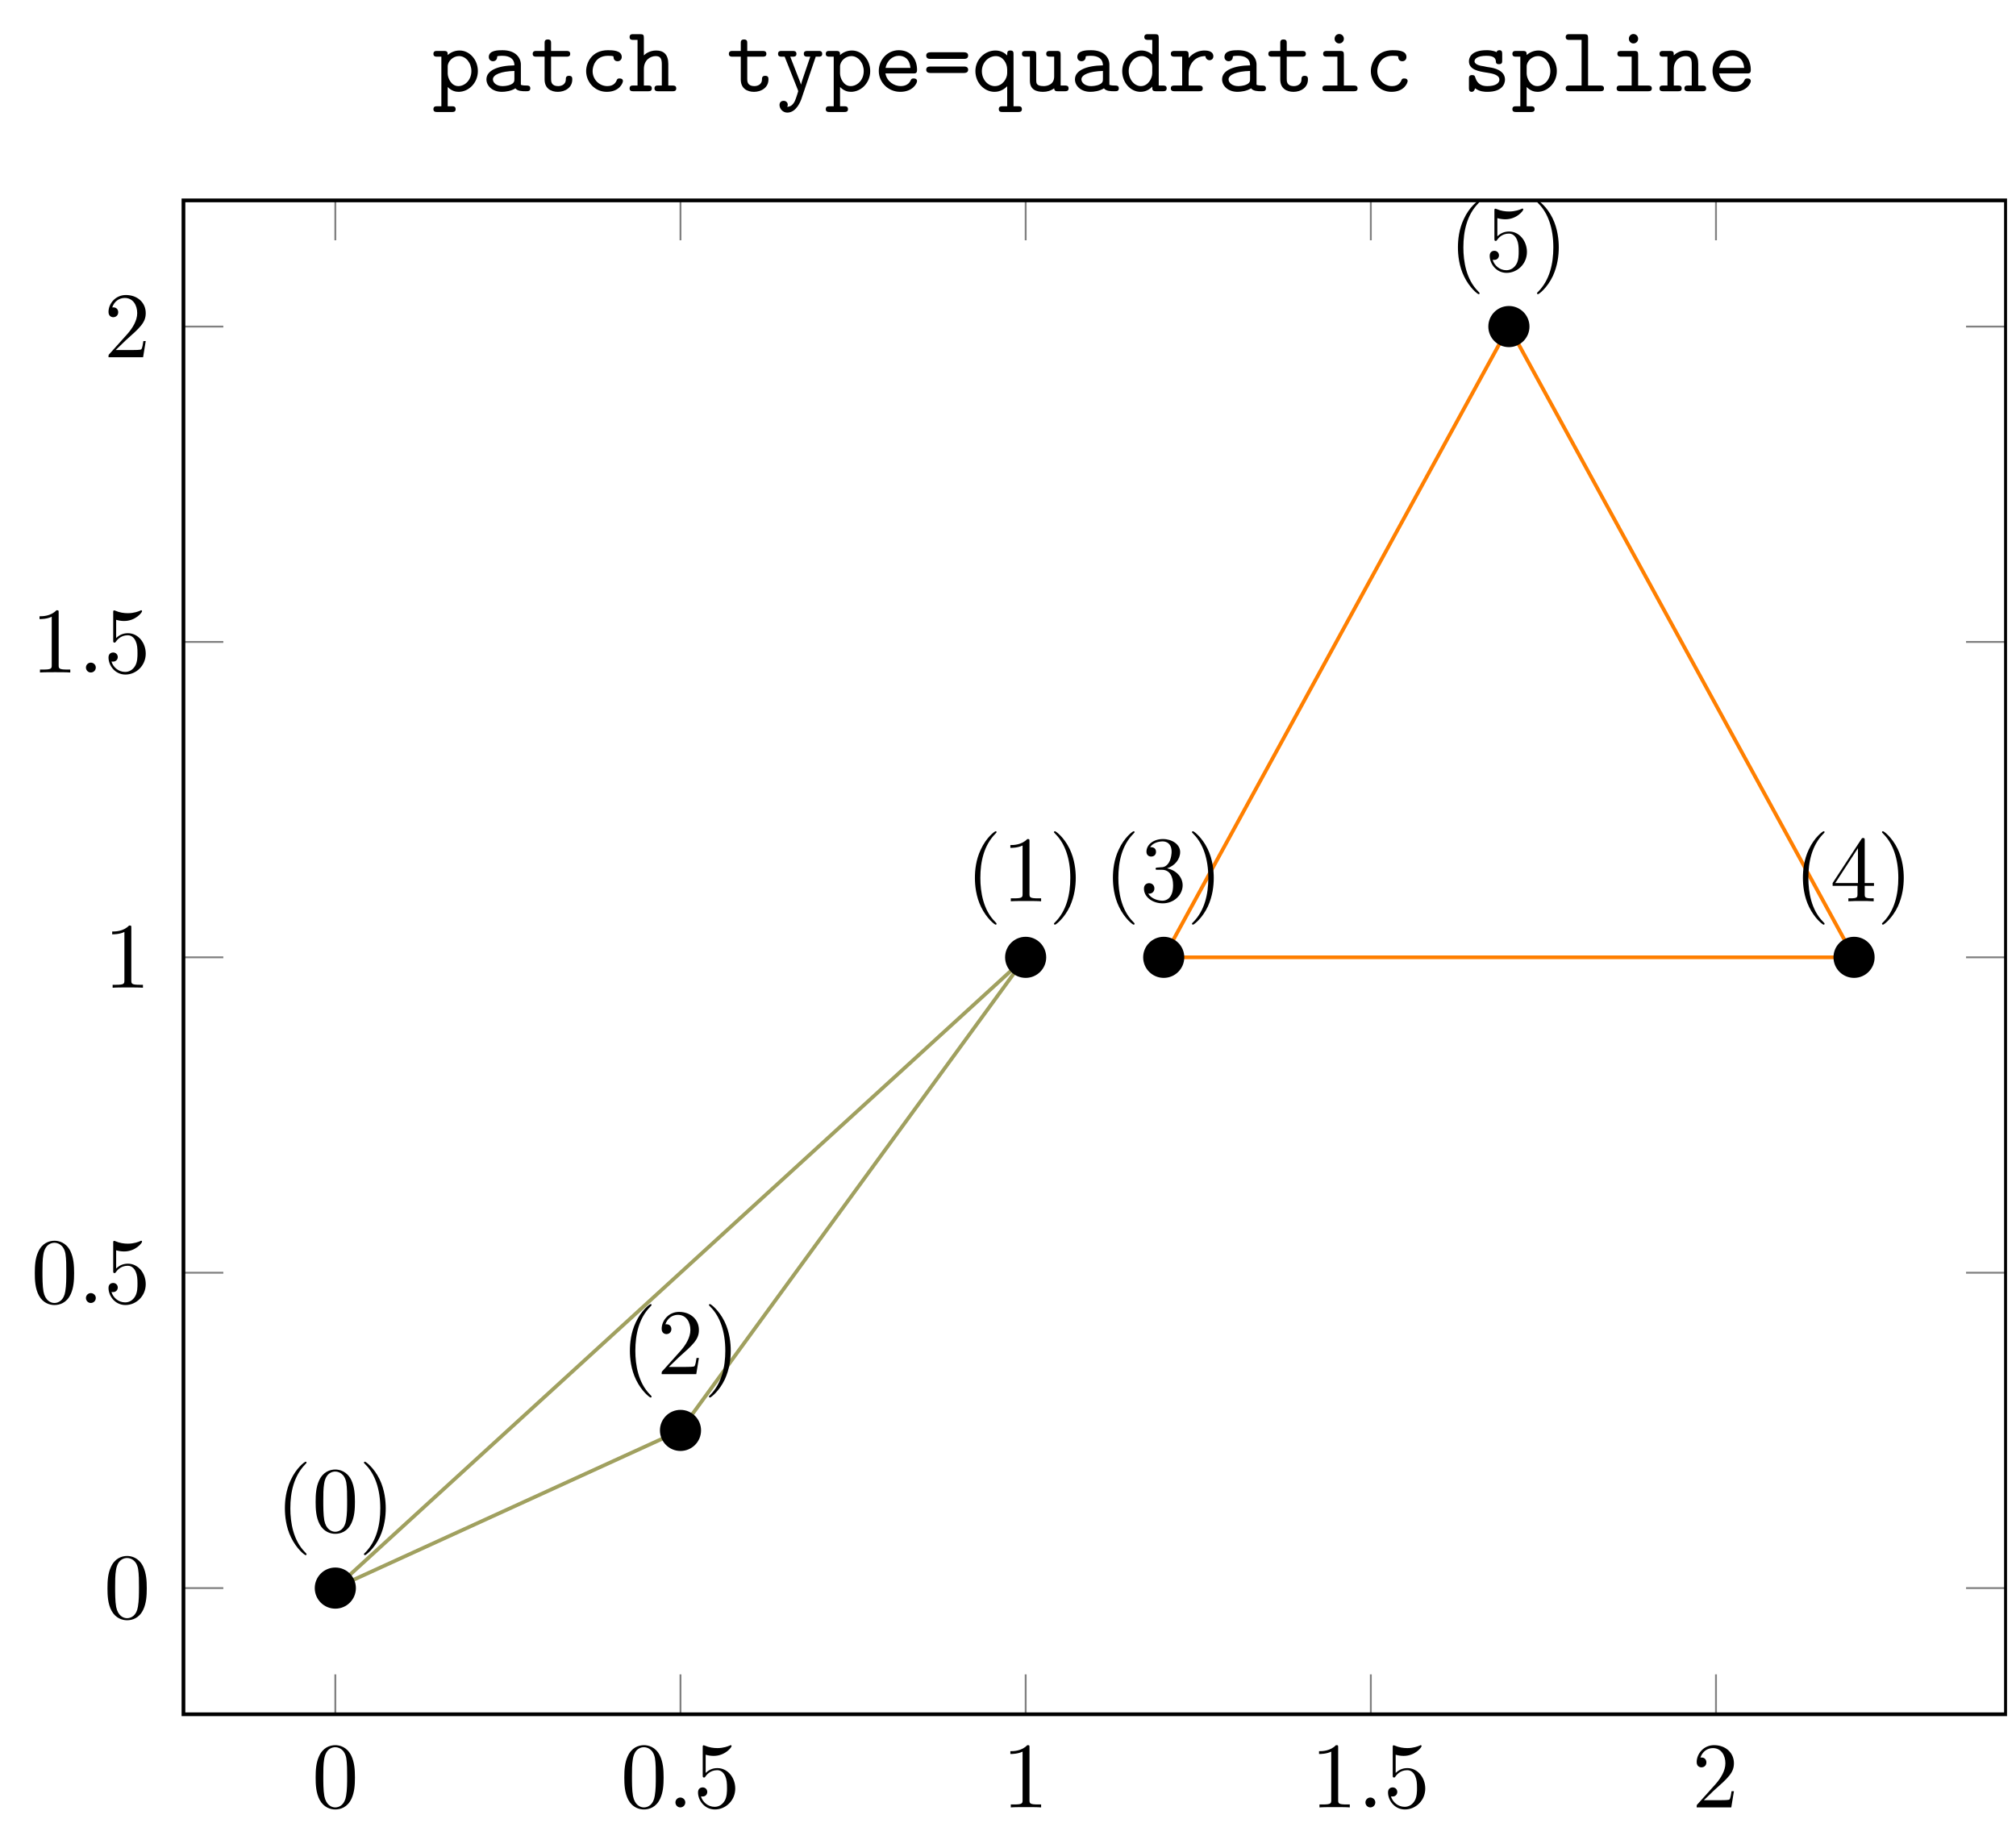 <?xml version="1.0" encoding="UTF-8"?>
<svg xmlns="http://www.w3.org/2000/svg" xmlns:xlink="http://www.w3.org/1999/xlink" width="214.042pt" height="195.774pt" viewBox="0 0 214.042 195.774" version="1.2">
<defs>
<g>
<symbol overflow="visible" id="glyph0-0">
<path style="stroke:none;" d=""/>
</symbol>
<symbol overflow="visible" id="glyph0-1">
<path style="stroke:none;" d="M 4.562 -3.172 C 4.562 -3.969 4.516 -4.766 4.172 -5.5 C 3.703 -6.453 2.891 -6.609 2.484 -6.609 C 1.891 -6.609 1.156 -6.344 0.75 -5.422 C 0.438 -4.75 0.391 -3.969 0.391 -3.172 C 0.391 -2.438 0.422 -1.531 0.828 -0.781 C 1.266 0.016 1.984 0.219 2.469 0.219 C 3 0.219 3.766 0.016 4.203 -0.938 C 4.516 -1.625 4.562 -2.391 4.562 -3.172 Z M 2.469 0 C 2.078 0 1.5 -0.25 1.312 -1.203 C 1.203 -1.797 1.203 -2.703 1.203 -3.297 C 1.203 -3.922 1.203 -4.578 1.297 -5.125 C 1.484 -6.297 2.219 -6.391 2.469 -6.391 C 2.797 -6.391 3.453 -6.219 3.641 -5.234 C 3.734 -4.672 3.734 -3.922 3.734 -3.297 C 3.734 -2.547 3.734 -1.875 3.625 -1.234 C 3.484 -0.297 2.922 0 2.469 0 Z M 2.469 0 "/>
</symbol>
<symbol overflow="visible" id="glyph0-2">
<path style="stroke:none;" d="M 4.453 -2 C 4.453 -3.172 3.641 -4.172 2.562 -4.172 C 2.094 -4.172 1.672 -4.016 1.312 -3.656 L 1.312 -5.594 C 1.516 -5.531 1.828 -5.469 2.156 -5.469 C 3.375 -5.469 4.062 -6.375 4.062 -6.5 C 4.062 -6.562 4.031 -6.609 3.969 -6.609 C 3.953 -6.609 3.938 -6.609 3.891 -6.578 C 3.688 -6.484 3.203 -6.297 2.547 -6.297 C 2.141 -6.297 1.688 -6.359 1.219 -6.562 C 1.141 -6.594 1.125 -6.594 1.094 -6.594 C 1 -6.594 1 -6.516 1 -6.359 L 1 -3.422 C 1 -3.25 1 -3.172 1.141 -3.172 C 1.203 -3.172 1.234 -3.188 1.266 -3.25 C 1.375 -3.406 1.75 -3.953 2.547 -3.953 C 3.062 -3.953 3.312 -3.5 3.391 -3.312 C 3.547 -2.953 3.578 -2.562 3.578 -2.062 C 3.578 -1.719 3.578 -1.125 3.328 -0.703 C 3.094 -0.312 2.734 -0.062 2.266 -0.062 C 1.547 -0.062 0.984 -0.578 0.812 -1.172 C 0.844 -1.156 0.875 -1.156 0.984 -1.156 C 1.312 -1.156 1.484 -1.406 1.484 -1.641 C 1.484 -1.875 1.312 -2.125 0.984 -2.125 C 0.844 -2.125 0.5 -2.047 0.5 -1.594 C 0.5 -0.75 1.188 0.219 2.297 0.219 C 3.438 0.219 4.453 -0.734 4.453 -2 Z M 4.453 -2 "/>
</symbol>
<symbol overflow="visible" id="glyph0-3">
<path style="stroke:none;" d="M 2.922 -6.344 C 2.922 -6.594 2.922 -6.609 2.688 -6.609 C 2.078 -5.969 1.203 -5.969 0.891 -5.969 L 0.891 -5.672 C 1.078 -5.672 1.672 -5.672 2.188 -5.922 L 2.188 -0.781 C 2.188 -0.422 2.156 -0.312 1.266 -0.312 L 0.938 -0.312 L 0.938 0 C 1.297 -0.031 2.156 -0.031 2.547 -0.031 C 2.953 -0.031 3.812 -0.031 4.156 0 L 4.156 -0.312 L 3.844 -0.312 C 2.953 -0.312 2.922 -0.422 2.922 -0.781 Z M 2.922 -6.344 "/>
</symbol>
<symbol overflow="visible" id="glyph0-4">
<path style="stroke:none;" d="M 1.266 -0.766 L 2.312 -1.781 C 3.859 -3.156 4.453 -3.688 4.453 -4.688 C 4.453 -5.812 3.562 -6.609 2.344 -6.609 C 1.234 -6.609 0.5 -5.688 0.5 -4.812 C 0.5 -4.25 0.984 -4.25 1.016 -4.25 C 1.188 -4.25 1.531 -4.375 1.531 -4.781 C 1.531 -5.047 1.359 -5.297 1.016 -5.297 C 0.938 -5.297 0.906 -5.297 0.891 -5.281 C 1.109 -5.938 1.641 -6.297 2.219 -6.297 C 3.125 -6.297 3.547 -5.5 3.547 -4.688 C 3.547 -3.891 3.062 -3.109 2.516 -2.484 L 0.609 -0.359 C 0.5 -0.266 0.5 -0.234 0.5 0 L 4.172 0 L 4.453 -1.719 L 4.203 -1.719 C 4.156 -1.422 4.094 -0.984 3.984 -0.844 C 3.922 -0.766 3.266 -0.766 3.047 -0.766 Z M 1.266 -0.766 "/>
</symbol>
<symbol overflow="visible" id="glyph0-5">
<path style="stroke:none;" d="M 3.281 2.375 C 3.281 2.344 3.281 2.328 3.109 2.156 C 1.875 0.906 1.562 -0.969 1.562 -2.484 C 1.562 -4.203 1.938 -5.938 3.156 -7.172 C 3.281 -7.297 3.281 -7.312 3.281 -7.344 C 3.281 -7.406 3.25 -7.438 3.188 -7.438 C 3.078 -7.438 2.188 -6.766 1.609 -5.5 C 1.094 -4.422 0.984 -3.312 0.984 -2.484 C 0.984 -1.703 1.094 -0.5 1.641 0.609 C 2.234 1.828 3.078 2.484 3.188 2.484 C 3.25 2.484 3.281 2.453 3.281 2.375 Z M 3.281 2.375 "/>
</symbol>
<symbol overflow="visible" id="glyph0-6">
<path style="stroke:none;" d="M 2.875 -2.484 C 2.875 -3.25 2.766 -4.453 2.219 -5.578 C 1.625 -6.797 0.766 -7.438 0.672 -7.438 C 0.609 -7.438 0.562 -7.406 0.562 -7.344 C 0.562 -7.312 0.562 -7.297 0.75 -7.109 C 1.719 -6.125 2.297 -4.547 2.297 -2.484 C 2.297 -0.781 1.922 0.969 0.688 2.219 C 0.562 2.328 0.562 2.344 0.562 2.375 C 0.562 2.438 0.609 2.484 0.672 2.484 C 0.766 2.484 1.656 1.812 2.25 0.547 C 2.75 -0.547 2.875 -1.641 2.875 -2.484 Z M 2.875 -2.484 "/>
</symbol>
<symbol overflow="visible" id="glyph0-7">
<path style="stroke:none;" d="M 2.875 -3.5 C 3.688 -3.766 4.266 -4.453 4.266 -5.234 C 4.266 -6.047 3.391 -6.609 2.438 -6.609 C 1.438 -6.609 0.688 -6.016 0.688 -5.266 C 0.688 -4.938 0.906 -4.75 1.188 -4.75 C 1.5 -4.75 1.703 -4.953 1.703 -5.25 C 1.703 -5.75 1.234 -5.75 1.078 -5.75 C 1.391 -6.234 2.047 -6.359 2.406 -6.359 C 2.812 -6.359 3.359 -6.141 3.359 -5.25 C 3.359 -5.125 3.328 -4.547 3.078 -4.125 C 2.781 -3.641 2.438 -3.609 2.188 -3.609 C 2.109 -3.594 1.875 -3.578 1.812 -3.578 C 1.719 -3.562 1.656 -3.547 1.656 -3.453 C 1.656 -3.344 1.719 -3.344 1.891 -3.344 L 2.328 -3.344 C 3.141 -3.344 3.516 -2.672 3.516 -1.703 C 3.516 -0.344 2.828 -0.062 2.391 -0.062 C 1.969 -0.062 1.219 -0.234 0.875 -0.812 C 1.219 -0.766 1.531 -0.984 1.531 -1.359 C 1.531 -1.719 1.266 -1.922 0.969 -1.922 C 0.734 -1.922 0.422 -1.781 0.422 -1.344 C 0.422 -0.438 1.344 0.219 2.422 0.219 C 3.625 0.219 4.531 -0.688 4.531 -1.703 C 4.531 -2.516 3.906 -3.281 2.875 -3.5 Z M 2.875 -3.5 "/>
</symbol>
<symbol overflow="visible" id="glyph0-8">
<path style="stroke:none;" d="M 2.922 -1.641 L 2.922 -0.781 C 2.922 -0.422 2.891 -0.312 2.156 -0.312 L 1.953 -0.312 L 1.953 0 C 2.359 -0.031 2.875 -0.031 3.297 -0.031 C 3.703 -0.031 4.234 -0.031 4.641 0 L 4.641 -0.312 L 4.438 -0.312 C 3.703 -0.312 3.688 -0.422 3.688 -0.781 L 3.688 -1.641 L 4.672 -1.641 L 4.672 -1.938 L 3.688 -1.938 L 3.688 -6.453 C 3.688 -6.656 3.688 -6.719 3.516 -6.719 C 3.438 -6.719 3.406 -6.719 3.328 -6.594 L 0.281 -1.938 L 0.281 -1.641 Z M 2.969 -1.938 L 0.562 -1.938 L 2.969 -5.641 Z M 2.969 -1.938 "/>
</symbol>
<symbol overflow="visible" id="glyph1-0">
<path style="stroke:none;" d=""/>
</symbol>
<symbol overflow="visible" id="glyph1-1">
<path style="stroke:none;" d="M 1.906 -0.531 C 1.906 -0.812 1.672 -1.047 1.375 -1.047 C 1.094 -1.047 0.859 -0.812 0.859 -0.531 C 0.859 -0.234 1.094 0 1.375 0 C 1.672 0 1.906 -0.234 1.906 -0.531 Z M 1.906 -0.531 "/>
</symbol>
<symbol overflow="visible" id="glyph2-0">
<path style="stroke:none;" d=""/>
</symbol>
<symbol overflow="visible" id="glyph2-1">
<path style="stroke:none;" d="M 1.641 -2.625 C 1.641 -3.203 2.219 -3.734 2.844 -3.734 C 3.578 -3.734 4.156 -3 4.156 -2.141 C 4.156 -1.188 3.469 -0.547 2.766 -0.547 C 2 -0.547 1.641 -1.422 1.641 -1.891 Z M 1.641 -0.453 C 2.047 -0.031 2.484 0.062 2.797 0.062 C 3.875 0.062 4.844 -0.891 4.844 -2.141 C 4.844 -3.359 3.953 -4.328 2.906 -4.328 C 2.438 -4.328 1.984 -4.156 1.641 -3.844 C 1.641 -4.141 1.625 -4.281 1.25 -4.281 L 0.531 -4.281 C 0.359 -4.281 0.125 -4.281 0.125 -3.969 C 0.125 -3.672 0.375 -3.672 0.516 -3.672 L 0.969 -3.672 L 0.969 1.594 L 0.531 1.594 C 0.359 1.594 0.125 1.594 0.125 1.906 C 0.125 2.203 0.375 2.203 0.516 2.203 L 2.094 2.203 C 2.234 2.203 2.484 2.203 2.484 1.906 C 2.484 1.594 2.25 1.594 2.078 1.594 L 1.641 1.594 Z M 1.641 -0.453 "/>
</symbol>
<symbol overflow="visible" id="glyph2-2">
<path style="stroke:none;" d="M 3.625 -0.312 C 3.844 -0.016 4.328 0 4.703 0 C 4.984 0 5.203 0 5.203 -0.312 C 5.203 -0.609 4.953 -0.609 4.797 -0.609 C 4.391 -0.609 4.281 -0.656 4.203 -0.688 L 4.203 -2.828 C 4.203 -3.531 3.672 -4.359 2.25 -4.359 C 1.812 -4.359 0.797 -4.359 0.797 -3.641 C 0.797 -3.344 1.016 -3.188 1.25 -3.188 C 1.406 -3.188 1.672 -3.281 1.688 -3.641 C 1.688 -3.719 1.703 -3.734 1.891 -3.75 C 2.031 -3.766 2.156 -3.766 2.25 -3.766 C 3 -3.766 3.516 -3.453 3.516 -2.75 C 1.766 -2.719 0.547 -2.219 0.547 -1.266 C 0.547 -0.578 1.172 0.062 2.188 0.062 C 2.547 0.062 3.172 -0.016 3.625 -0.312 Z M 3.516 -2.156 L 3.516 -1.328 C 3.516 -1.094 3.516 -0.891 3.141 -0.719 C 2.781 -0.547 2.328 -0.547 2.25 -0.547 C 1.641 -0.547 1.234 -0.891 1.234 -1.266 C 1.234 -1.75 2.078 -2.125 3.516 -2.156 Z M 3.516 -2.156 "/>
</symbol>
<symbol overflow="visible" id="glyph2-3">
<path style="stroke:none;" d="M 2.203 -3.672 L 3.828 -3.672 C 3.984 -3.672 4.234 -3.672 4.234 -3.969 C 4.234 -4.281 3.984 -4.281 3.828 -4.281 L 2.203 -4.281 L 2.203 -5.094 C 2.203 -5.281 2.203 -5.5 1.859 -5.5 C 1.516 -5.5 1.516 -5.281 1.516 -5.094 L 1.516 -4.281 L 0.656 -4.281 C 0.5 -4.281 0.25 -4.281 0.25 -3.969 C 0.25 -3.672 0.5 -3.672 0.641 -3.672 L 1.516 -3.672 L 1.516 -1.25 C 1.516 -0.297 2.188 0.062 2.922 0.062 C 3.656 0.062 4.453 -0.359 4.453 -1.25 C 4.453 -1.422 4.453 -1.641 4.109 -1.641 C 3.781 -1.641 3.766 -1.422 3.766 -1.266 C 3.766 -0.641 3.188 -0.547 2.969 -0.547 C 2.203 -0.547 2.203 -1.062 2.203 -1.312 Z M 2.203 -3.672 "/>
</symbol>
<symbol overflow="visible" id="glyph2-4">
<path style="stroke:none;" d="M 4.625 -1.078 C 4.625 -1.359 4.328 -1.359 4.281 -1.359 C 4.125 -1.359 4.016 -1.344 3.953 -1.141 C 3.891 -1.016 3.703 -0.547 2.969 -0.547 C 2.125 -0.547 1.406 -1.234 1.406 -2.141 C 1.406 -2.625 1.688 -3.766 3.031 -3.766 C 3.234 -3.766 3.625 -3.766 3.625 -3.672 C 3.625 -3.328 3.812 -3.188 4.062 -3.188 C 4.297 -3.188 4.5 -3.359 4.5 -3.641 C 4.5 -4.359 3.469 -4.359 3.031 -4.359 C 1.312 -4.359 0.719 -3.016 0.719 -2.141 C 0.719 -0.953 1.656 0.062 2.906 0.062 C 4.281 0.062 4.625 -0.906 4.625 -1.078 Z M 4.625 -1.078 "/>
</symbol>
<symbol overflow="visible" id="glyph2-5">
<path style="stroke:none;" d="M 4.234 -2.906 C 4.234 -3.906 3.734 -4.328 2.953 -4.328 C 2.281 -4.328 1.828 -4 1.641 -3.812 L 1.641 -5.656 C 1.641 -5.969 1.594 -6.062 1.25 -6.062 L 0.531 -6.062 C 0.359 -6.062 0.125 -6.062 0.125 -5.75 C 0.125 -5.453 0.375 -5.453 0.516 -5.453 L 0.969 -5.453 L 0.969 -0.609 L 0.531 -0.609 C 0.359 -0.609 0.125 -0.609 0.125 -0.297 C 0.125 0 0.375 0 0.516 0 L 2.094 0 C 2.234 0 2.484 0 2.484 -0.297 C 2.484 -0.609 2.25 -0.609 2.078 -0.609 L 1.641 -0.609 L 1.641 -2.359 C 1.641 -3.359 2.375 -3.734 2.891 -3.734 C 3.406 -3.734 3.547 -3.453 3.547 -2.859 L 3.547 -0.609 L 3.172 -0.609 C 3 -0.609 2.766 -0.609 2.766 -0.297 C 2.766 0 3.031 0 3.172 0 L 4.688 0 C 4.828 0 5.078 0 5.078 -0.297 C 5.078 -0.609 4.828 -0.609 4.672 -0.609 L 4.234 -0.609 Z M 4.234 -2.906 "/>
</symbol>
<symbol overflow="visible" id="glyph2-6">
<path style="stroke:none;" d="M 4.266 -3.672 L 4.562 -3.672 C 4.719 -3.672 4.953 -3.672 4.953 -3.969 C 4.953 -4.281 4.719 -4.281 4.562 -4.281 L 3.406 -4.281 C 3.25 -4.281 3 -4.281 3 -3.984 C 3 -3.672 3.25 -3.672 3.406 -3.672 L 3.688 -3.672 L 2.969 -1.562 C 2.844 -1.188 2.781 -1.016 2.703 -0.703 C 2.656 -0.891 2.562 -1.094 2.484 -1.297 L 1.562 -3.672 L 1.812 -3.672 C 1.969 -3.672 2.219 -3.672 2.219 -3.969 C 2.219 -4.281 1.969 -4.281 1.812 -4.281 L 0.656 -4.281 C 0.5 -4.281 0.266 -4.281 0.266 -3.969 C 0.266 -3.672 0.5 -3.672 0.656 -3.672 L 0.969 -3.672 L 2.375 -0.125 C 2.406 -0.031 2.406 -0.016 2.406 0 C 2.406 0.016 2.156 0.828 2.031 1.078 C 1.75 1.625 1.391 1.641 1.234 1.656 C 1.234 1.641 1.297 1.562 1.297 1.438 C 1.297 1.188 1.109 1.016 0.859 1.016 C 0.594 1.016 0.422 1.188 0.422 1.453 C 0.422 1.859 0.766 2.266 1.25 2.266 C 2.25 2.266 2.688 0.953 2.734 0.844 Z M 4.266 -3.672 "/>
</symbol>
<symbol overflow="visible" id="glyph2-7">
<path style="stroke:none;" d="M 4.203 -1.891 C 4.422 -1.891 4.609 -1.891 4.609 -2.266 C 4.609 -3.391 3.969 -4.359 2.672 -4.359 C 1.5 -4.359 0.547 -3.375 0.547 -2.156 C 0.547 -0.938 1.547 0.062 2.828 0.062 C 4.141 0.062 4.609 -0.828 4.609 -1.078 C 4.609 -1.359 4.312 -1.359 4.25 -1.359 C 4.078 -1.359 4 -1.328 3.922 -1.141 C 3.703 -0.641 3.172 -0.547 2.891 -0.547 C 2.156 -0.547 1.406 -1.047 1.25 -1.891 Z M 1.266 -2.484 C 1.406 -3.219 1.984 -3.766 2.672 -3.766 C 3.188 -3.766 3.812 -3.516 3.906 -2.484 Z M 1.266 -2.484 "/>
</symbol>
<symbol overflow="visible" id="glyph2-8">
<path style="stroke:none;" d="M 4.375 -3.438 C 4.5 -3.438 4.828 -3.438 4.828 -3.797 C 4.828 -4.141 4.453 -4.141 4.312 -4.141 L 0.891 -4.141 C 0.75 -4.141 0.375 -4.141 0.375 -3.797 C 0.375 -3.438 0.703 -3.438 0.828 -3.438 Z M 4.312 -1.938 C 4.453 -1.938 4.828 -1.938 4.828 -2.281 C 4.828 -2.625 4.5 -2.625 4.375 -2.625 L 0.828 -2.625 C 0.703 -2.625 0.375 -2.625 0.375 -2.281 C 0.375 -1.938 0.75 -1.938 0.891 -1.938 Z M 4.312 -1.938 "/>
</symbol>
<symbol overflow="visible" id="glyph2-9">
<path style="stroke:none;" d="M 4.438 -3.922 C 4.438 -4.125 4.438 -4.328 4.109 -4.328 C 3.766 -4.328 3.766 -4.172 3.766 -3.797 C 3.5 -4.078 3.078 -4.328 2.516 -4.328 C 1.406 -4.328 0.391 -3.391 0.391 -2.141 C 0.391 -0.906 1.328 0.062 2.422 0.062 C 3.094 0.062 3.547 -0.312 3.766 -0.531 L 3.766 1.594 L 3.281 1.594 C 3.125 1.594 2.875 1.594 2.875 1.891 C 2.875 2.203 3.109 2.203 3.281 2.203 L 4.938 2.203 C 5.078 2.203 5.328 2.203 5.328 1.906 C 5.328 1.594 5.094 1.594 4.938 1.594 L 4.438 1.594 Z M 3.766 -1.922 C 3.766 -1.359 3.281 -0.547 2.453 -0.547 C 1.719 -0.547 1.078 -1.234 1.078 -2.141 C 1.078 -3.047 1.781 -3.734 2.562 -3.734 C 3.312 -3.734 3.766 -2.969 3.766 -2.312 Z M 3.766 -1.922 "/>
</symbol>
<symbol overflow="visible" id="glyph2-10">
<path style="stroke:none;" d="M 3.547 -0.312 C 3.562 0 3.766 0 3.953 0 L 4.672 0 C 4.828 0 5.078 0 5.078 -0.312 C 5.078 -0.609 4.828 -0.609 4.688 -0.609 L 4.234 -0.609 L 4.234 -3.875 C 4.234 -4.172 4.172 -4.281 3.844 -4.281 L 3.109 -4.281 C 2.953 -4.281 2.703 -4.281 2.703 -3.969 C 2.703 -3.672 2.969 -3.672 3.109 -3.672 L 3.547 -3.672 L 3.547 -1.562 C 3.547 -0.672 2.75 -0.547 2.438 -0.547 C 1.641 -0.547 1.641 -0.875 1.641 -1.188 L 1.641 -3.875 C 1.641 -4.172 1.594 -4.281 1.25 -4.281 L 0.531 -4.281 C 0.359 -4.281 0.125 -4.281 0.125 -3.969 C 0.125 -3.672 0.375 -3.672 0.516 -3.672 L 0.969 -3.672 L 0.969 -1.125 C 0.969 -0.172 1.641 0.062 2.375 0.062 C 2.781 0.062 3.188 -0.047 3.547 -0.312 Z M 3.547 -0.312 "/>
</symbol>
<symbol overflow="visible" id="glyph2-11">
<path style="stroke:none;" d="M 3.547 -0.5 C 3.547 -0.141 3.547 0 3.953 0 L 4.672 0 C 4.828 0 5.078 0 5.078 -0.312 C 5.078 -0.609 4.828 -0.609 4.688 -0.609 L 4.234 -0.609 L 4.234 -5.656 C 4.234 -5.969 4.172 -6.062 3.844 -6.062 L 3.109 -6.062 C 2.953 -6.062 2.703 -6.062 2.703 -5.75 C 2.703 -5.453 2.969 -5.453 3.109 -5.453 L 3.547 -5.453 L 3.547 -3.891 C 3.219 -4.172 2.812 -4.328 2.391 -4.328 C 1.312 -4.328 0.359 -3.391 0.359 -2.141 C 0.359 -0.906 1.25 0.062 2.297 0.062 C 2.859 0.062 3.281 -0.203 3.547 -0.5 Z M 3.547 -2.625 L 3.547 -1.922 C 3.547 -1.375 3.109 -0.547 2.344 -0.547 C 1.641 -0.547 1.047 -1.25 1.047 -2.141 C 1.047 -3.078 1.734 -3.734 2.438 -3.734 C 3.062 -3.734 3.547 -3.172 3.547 -2.625 Z M 3.547 -2.625 "/>
</symbol>
<symbol overflow="visible" id="glyph2-12">
<path style="stroke:none;" d="M 2.203 -1.844 C 2.203 -2.781 2.781 -3.734 3.984 -3.734 C 4 -3.5 4.172 -3.297 4.422 -3.297 C 4.641 -3.297 4.828 -3.453 4.828 -3.719 C 4.828 -3.922 4.719 -4.328 3.891 -4.328 C 3.391 -4.328 2.75 -4.156 2.203 -3.531 L 2.203 -3.875 C 2.203 -4.172 2.141 -4.281 1.812 -4.281 L 0.719 -4.281 C 0.562 -4.281 0.312 -4.281 0.312 -3.984 C 0.312 -3.672 0.562 -3.672 0.719 -3.672 L 1.516 -3.672 L 1.516 -0.609 L 0.719 -0.609 C 0.562 -0.609 0.312 -0.609 0.312 -0.312 C 0.312 0 0.562 0 0.719 0 L 3.297 0 C 3.453 0 3.703 0 3.703 -0.297 C 3.703 -0.609 3.453 -0.609 3.297 -0.609 L 2.203 -0.609 Z M 2.203 -1.844 "/>
</symbol>
<symbol overflow="visible" id="glyph2-13">
<path style="stroke:none;" d="M 3.062 -3.875 C 3.062 -4.172 3 -4.281 2.672 -4.281 L 1.266 -4.281 C 1.109 -4.281 0.859 -4.281 0.859 -3.984 C 0.859 -3.672 1.109 -3.672 1.266 -3.672 L 2.375 -3.672 L 2.375 -0.609 L 1.188 -0.609 C 1.016 -0.609 0.781 -0.609 0.781 -0.297 C 0.781 0 1.031 0 1.188 0 L 4.109 0 C 4.25 0 4.516 0 4.516 -0.297 C 4.516 -0.609 4.25 -0.609 4.109 -0.609 L 3.062 -0.609 Z M 3.062 -5.578 C 3.062 -5.859 2.844 -6.078 2.562 -6.078 C 2.297 -6.078 2.078 -5.859 2.078 -5.578 C 2.078 -5.297 2.297 -5.078 2.562 -5.078 C 2.844 -5.078 3.062 -5.297 3.062 -5.578 Z M 3.062 -5.578 "/>
</symbol>
<symbol overflow="visible" id="glyph2-14">
<path style="stroke:none;" d="M 2.953 -2.531 C 2.734 -2.562 2.531 -2.594 2.281 -2.656 C 2 -2.688 1.312 -2.812 1.312 -3.188 C 1.312 -3.453 1.641 -3.766 2.578 -3.766 C 3.406 -3.766 3.547 -3.469 3.578 -3.203 C 3.578 -3.031 3.609 -2.875 3.906 -2.875 C 4.25 -2.875 4.25 -3.078 4.25 -3.281 L 4.25 -3.953 C 4.25 -4.125 4.25 -4.359 3.953 -4.359 C 3.719 -4.359 3.688 -4.234 3.656 -4.156 C 3.219 -4.359 2.781 -4.359 2.594 -4.359 C 0.938 -4.359 0.719 -3.547 0.719 -3.188 C 0.719 -2.281 1.75 -2.109 2.672 -1.969 C 3.156 -1.891 3.953 -1.766 3.953 -1.234 C 3.953 -0.875 3.578 -0.547 2.672 -0.547 C 2.219 -0.547 1.656 -0.656 1.406 -1.422 C 1.359 -1.609 1.312 -1.719 1.062 -1.719 C 0.719 -1.719 0.719 -1.516 0.719 -1.312 L 0.719 -0.344 C 0.719 -0.188 0.719 0.062 1.016 0.062 C 1.094 0.062 1.266 0.047 1.375 -0.312 C 1.859 0.047 2.391 0.062 2.672 0.062 C 4.234 0.062 4.547 -0.766 4.547 -1.234 C 4.547 -2.266 3.281 -2.484 2.953 -2.531 Z M 2.953 -2.531 "/>
</symbol>
<symbol overflow="visible" id="glyph2-15">
<path style="stroke:none;" d="M 2.953 -5.656 C 2.953 -5.969 2.891 -6.062 2.547 -6.062 L 0.984 -6.062 C 0.828 -6.062 0.578 -6.062 0.578 -5.75 C 0.578 -5.453 0.828 -5.453 0.969 -5.453 L 2.266 -5.453 L 2.266 -0.609 L 0.984 -0.609 C 0.828 -0.609 0.578 -0.609 0.578 -0.297 C 0.578 0 0.828 0 0.969 0 L 4.234 0 C 4.391 0 4.641 0 4.641 -0.297 C 4.641 -0.609 4.391 -0.609 4.234 -0.609 L 2.953 -0.609 Z M 2.953 -5.656 "/>
</symbol>
<symbol overflow="visible" id="glyph2-16">
<path style="stroke:none;" d="M 1.641 -3.812 C 1.641 -4.125 1.641 -4.281 1.25 -4.281 L 0.531 -4.281 C 0.359 -4.281 0.125 -4.281 0.125 -3.969 C 0.125 -3.672 0.375 -3.672 0.516 -3.672 L 0.969 -3.672 L 0.969 -0.609 L 0.531 -0.609 C 0.359 -0.609 0.125 -0.609 0.125 -0.297 C 0.125 0 0.375 0 0.516 0 L 2.094 0 C 2.234 0 2.484 0 2.484 -0.297 C 2.484 -0.609 2.25 -0.609 2.078 -0.609 L 1.641 -0.609 L 1.641 -2.359 C 1.641 -3.359 2.375 -3.734 2.891 -3.734 C 3.406 -3.734 3.547 -3.453 3.547 -2.859 L 3.547 -0.609 L 3.172 -0.609 C 3 -0.609 2.766 -0.609 2.766 -0.297 C 2.766 0 3.031 0 3.172 0 L 4.688 0 C 4.828 0 5.078 0 5.078 -0.297 C 5.078 -0.609 4.828 -0.609 4.672 -0.609 L 4.234 -0.609 L 4.234 -2.906 C 4.234 -3.906 3.734 -4.328 2.953 -4.328 C 2.281 -4.328 1.828 -4 1.641 -3.812 Z M 1.641 -3.812 "/>
</symbol>
</g>
<clipPath id="clip1">
  <path d="M 19 21 L 213.09 21 L 213.09 183 L 19 183 Z M 19 21 "/>
</clipPath>
</defs>
<g id="surface1">
<path style="fill:none;stroke-width:0.199;stroke-linecap:butt;stroke-linejoin:miter;stroke:rgb(50%,50%,50%);stroke-opacity:1;stroke-miterlimit:10;" d="M -0 -13.45 L -0 -9.197 M 36.793 -13.45 L 36.793 -9.197 M 73.59 -13.45 L 73.59 -9.197 M 110.382 -13.45 L 110.382 -9.197 M 147.175 -13.45 L 147.175 -9.197 M -0 147.945 L -0 143.692 M 36.793 147.945 L 36.793 143.692 M 73.59 147.945 L 73.59 143.692 M 110.382 147.945 L 110.382 143.692 M 147.175 147.945 L 147.175 143.692 " transform="matrix(0.996,0,0,-0.996,35.602,168.633)"/>
<path style="fill:none;stroke-width:0.199;stroke-linecap:butt;stroke-linejoin:miter;stroke:rgb(50%,50%,50%);stroke-opacity:1;stroke-miterlimit:10;" d="M -16.189 0.001 L -11.94 0.001 M -16.189 33.623 L -11.94 33.623 M -16.189 67.249 L -11.94 67.249 M -16.189 100.872 L -11.94 100.872 M -16.189 134.494 L -11.94 134.494 M 178.086 0.001 L 173.833 0.001 M 178.086 33.623 L 173.833 33.623 M 178.086 67.249 L 173.833 67.249 M 178.086 100.872 L 173.833 100.872 M 178.086 134.494 L 173.833 134.494 " transform="matrix(0.996,0,0,-0.996,35.602,168.633)"/>
<g clip-path="url(#clip1)" clip-rule="nonzero">
<path style="fill:none;stroke-width:0.399;stroke-linecap:butt;stroke-linejoin:miter;stroke:rgb(0%,0%,0%);stroke-opacity:1;stroke-miterlimit:10;" d="M -16.189 -13.45 L -16.189 147.945 L 178.086 147.945 L 178.086 -13.45 Z M -16.189 -13.45 " transform="matrix(0.996,0,0,-0.996,35.602,168.633)"/>
</g>
<g style="fill:rgb(0%,0%,0%);fill-opacity:1;">
  <use xlink:href="#glyph0-1" x="33.122" y="191.919"/>
</g>
<g style="fill:rgb(0%,0%,0%);fill-opacity:1;">
  <use xlink:href="#glyph0-1" x="65.894" y="191.919"/>
</g>
<g style="fill:rgb(0%,0%,0%);fill-opacity:1;">
  <use xlink:href="#glyph1-1" x="70.853" y="191.919"/>
</g>
<g style="fill:rgb(0%,0%,0%);fill-opacity:1;">
  <use xlink:href="#glyph0-2" x="73.609" y="191.919"/>
</g>
<g style="fill:rgb(0%,0%,0%);fill-opacity:1;">
  <use xlink:href="#glyph0-3" x="106.381" y="191.919"/>
</g>
<g style="fill:rgb(0%,0%,0%);fill-opacity:1;">
  <use xlink:href="#glyph0-3" x="139.153" y="191.919"/>
</g>
<g style="fill:rgb(0%,0%,0%);fill-opacity:1;">
  <use xlink:href="#glyph1-1" x="144.113" y="191.919"/>
</g>
<g style="fill:rgb(0%,0%,0%);fill-opacity:1;">
  <use xlink:href="#glyph0-2" x="146.868" y="191.919"/>
</g>
<g style="fill:rgb(0%,0%,0%);fill-opacity:1;">
  <use xlink:href="#glyph0-4" x="179.64" y="191.919"/>
</g>
<g style="fill:rgb(0%,0%,0%);fill-opacity:1;">
  <use xlink:href="#glyph0-1" x="11.02" y="171.829"/>
</g>
<g style="fill:rgb(0%,0%,0%);fill-opacity:1;">
  <use xlink:href="#glyph0-1" x="3.306" y="138.356"/>
</g>
<g style="fill:rgb(0%,0%,0%);fill-opacity:1;">
  <use xlink:href="#glyph1-1" x="8.265" y="138.356"/>
</g>
<g style="fill:rgb(0%,0%,0%);fill-opacity:1;">
  <use xlink:href="#glyph0-2" x="11.02" y="138.356"/>
</g>
<g style="fill:rgb(0%,0%,0%);fill-opacity:1;">
  <use xlink:href="#glyph0-3" x="11.02" y="104.883"/>
</g>
<g style="fill:rgb(0%,0%,0%);fill-opacity:1;">
  <use xlink:href="#glyph0-3" x="3.306" y="71.409"/>
</g>
<g style="fill:rgb(0%,0%,0%);fill-opacity:1;">
  <use xlink:href="#glyph1-1" x="8.265" y="71.409"/>
</g>
<g style="fill:rgb(0%,0%,0%);fill-opacity:1;">
  <use xlink:href="#glyph0-2" x="11.02" y="71.409"/>
</g>
<g style="fill:rgb(0%,0%,0%);fill-opacity:1;">
  <use xlink:href="#glyph0-4" x="11.02" y="37.935"/>
</g>
<path style="fill:none;stroke-width:0.399;stroke-linecap:butt;stroke-linejoin:miter;stroke:rgb(62.624%,62.624%,37.375%);stroke-opacity:1;stroke-miterlimit:1;" d="M -0 0.001 L 73.59 67.249 L 36.793 16.814 Z M -0 0.001 " transform="matrix(0.996,0,0,-0.996,35.602,168.633)"/>
<path style="fill:none;stroke-width:0.399;stroke-linecap:butt;stroke-linejoin:miter;stroke:rgb(100%,49.799%,0%);stroke-opacity:1;stroke-miterlimit:1;" d="M 88.307 67.249 L 161.893 67.249 L 125.1 134.494 Z M 88.307 67.249 " transform="matrix(0.996,0,0,-0.996,35.602,168.633)"/>
<path style="fill-rule:nonzero;fill:rgb(0%,0%,0%);fill-opacity:1;stroke-width:0.399;stroke-linecap:butt;stroke-linejoin:miter;stroke:rgb(0%,0%,0%);stroke-opacity:1;stroke-miterlimit:1;" d="M 1.993 0.001 C 1.993 1.099 1.099 1.994 -0 1.994 C -1.099 1.994 -1.993 1.099 -1.993 0.001 C -1.993 -1.102 -1.099 -1.993 -0 -1.993 C 1.099 -1.993 1.993 -1.102 1.993 0.001 Z M 1.993 0.001 " transform="matrix(0.996,0,0,-0.996,35.602,168.633)"/>
<g style="fill:rgb(0%,0%,0%);fill-opacity:1;">
  <use xlink:href="#glyph0-5" x="29.264" y="162.65"/>
  <use xlink:href="#glyph0-1" x="33.121" y="162.65"/>
  <use xlink:href="#glyph0-6" x="38.08" y="162.65"/>
</g>
<path style="fill-rule:nonzero;fill:rgb(0%,0%,0%);fill-opacity:1;stroke-width:0.399;stroke-linecap:butt;stroke-linejoin:miter;stroke:rgb(0%,0%,0%);stroke-opacity:1;stroke-miterlimit:1;" d="M 75.579 67.249 C 75.579 68.348 74.688 69.239 73.59 69.239 C 72.487 69.239 71.596 68.348 71.596 67.249 C 71.596 66.147 72.487 65.256 73.59 65.256 C 74.688 65.256 75.579 66.147 75.579 67.249 Z M 75.579 67.249 " transform="matrix(0.996,0,0,-0.996,35.602,168.633)"/>
<g style="fill:rgb(0%,0%,0%);fill-opacity:1;">
  <use xlink:href="#glyph0-5" x="102.524" y="95.703"/>
  <use xlink:href="#glyph0-3" x="106.381" y="95.703"/>
  <use xlink:href="#glyph0-6" x="111.34" y="95.703"/>
</g>
<path style="fill-rule:nonzero;fill:rgb(0%,0%,0%);fill-opacity:1;stroke-width:0.399;stroke-linecap:butt;stroke-linejoin:miter;stroke:rgb(0%,0%,0%);stroke-opacity:1;stroke-miterlimit:1;" d="M 38.786 16.814 C 38.786 17.912 37.895 18.803 36.793 18.803 C 35.694 18.803 34.803 17.912 34.803 16.814 C 34.803 15.711 35.694 14.82 36.793 14.82 C 37.895 14.82 38.786 15.711 38.786 16.814 Z M 38.786 16.814 " transform="matrix(0.996,0,0,-0.996,35.602,168.633)"/>
<g style="fill:rgb(0%,0%,0%);fill-opacity:1;">
  <use xlink:href="#glyph0-5" x="65.894" y="145.913"/>
  <use xlink:href="#glyph0-4" x="69.751" y="145.913"/>
  <use xlink:href="#glyph0-6" x="74.71" y="145.913"/>
</g>
<path style="fill-rule:nonzero;fill:rgb(0%,0%,0%);fill-opacity:1;stroke-width:0.399;stroke-linecap:butt;stroke-linejoin:miter;stroke:rgb(0%,0%,0%);stroke-opacity:1;stroke-miterlimit:1;" d="M 90.297 67.249 C 90.297 68.348 89.406 69.239 88.307 69.239 C 87.205 69.239 86.314 68.348 86.314 67.249 C 86.314 66.147 87.205 65.256 88.307 65.256 C 89.406 65.256 90.297 66.147 90.297 67.249 Z M 90.297 67.249 " transform="matrix(0.996,0,0,-0.996,35.602,168.633)"/>
<g style="fill:rgb(0%,0%,0%);fill-opacity:1;">
  <use xlink:href="#glyph0-5" x="117.176" y="95.703"/>
  <use xlink:href="#glyph0-7" x="121.033" y="95.703"/>
  <use xlink:href="#glyph0-6" x="125.992" y="95.703"/>
</g>
<path style="fill-rule:nonzero;fill:rgb(0%,0%,0%);fill-opacity:1;stroke-width:0.399;stroke-linecap:butt;stroke-linejoin:miter;stroke:rgb(0%,0%,0%);stroke-opacity:1;stroke-miterlimit:1;" d="M 163.886 67.249 C 163.886 68.348 162.996 69.239 161.893 69.239 C 160.795 69.239 159.9 68.348 159.9 67.249 C 159.9 66.147 160.795 65.256 161.893 65.256 C 162.996 65.256 163.886 66.147 163.886 67.249 Z M 163.886 67.249 " transform="matrix(0.996,0,0,-0.996,35.602,168.633)"/>
<g style="fill:rgb(0%,0%,0%);fill-opacity:1;">
  <use xlink:href="#glyph0-5" x="190.435" y="95.703"/>
  <use xlink:href="#glyph0-8" x="194.292" y="95.703"/>
  <use xlink:href="#glyph0-6" x="199.251" y="95.703"/>
</g>
<path style="fill-rule:nonzero;fill:rgb(0%,0%,0%);fill-opacity:1;stroke-width:0.399;stroke-linecap:butt;stroke-linejoin:miter;stroke:rgb(0%,0%,0%);stroke-opacity:1;stroke-miterlimit:1;" d="M 127.094 134.494 C 127.094 135.597 126.199 136.488 125.1 136.488 C 123.998 136.488 123.107 135.597 123.107 134.494 C 123.107 133.396 123.998 132.501 125.1 132.501 C 126.199 132.501 127.094 133.396 127.094 134.494 Z M 127.094 134.494 " transform="matrix(0.996,0,0,-0.996,35.602,168.633)"/>
<g style="fill:rgb(0%,0%,0%);fill-opacity:1;">
  <use xlink:href="#glyph0-5" x="153.807" y="28.755"/>
  <use xlink:href="#glyph0-2" x="157.664" y="28.755"/>
  <use xlink:href="#glyph0-6" x="162.623" y="28.755"/>
</g>
<g style="fill:rgb(0%,0%,0%);fill-opacity:1;">
  <use xlink:href="#glyph2-1" x="45.892" y="9.69"/>
  <use xlink:href="#glyph2-2" x="51.099" y="9.69"/>
  <use xlink:href="#glyph2-3" x="56.306" y="9.69"/>
  <use xlink:href="#glyph2-4" x="61.513" y="9.69"/>
  <use xlink:href="#glyph2-5" x="66.72" y="9.69"/>
</g>
<g style="fill:rgb(0%,0%,0%);fill-opacity:1;">
  <use xlink:href="#glyph2-3" x="77.134" y="9.69"/>
  <use xlink:href="#glyph2-6" x="82.341" y="9.69"/>
  <use xlink:href="#glyph2-1" x="87.548" y="9.69"/>
  <use xlink:href="#glyph2-7" x="92.755" y="9.69"/>
  <use xlink:href="#glyph2-8" x="97.962" y="9.69"/>
  <use xlink:href="#glyph2-9" x="103.169" y="9.69"/>
  <use xlink:href="#glyph2-10" x="108.376" y="9.69"/>
  <use xlink:href="#glyph2-2" x="113.583" y="9.69"/>
  <use xlink:href="#glyph2-11" x="118.79" y="9.69"/>
  <use xlink:href="#glyph2-12" x="123.997" y="9.69"/>
  <use xlink:href="#glyph2-2" x="129.205" y="9.69"/>
  <use xlink:href="#glyph2-3" x="134.412" y="9.69"/>
  <use xlink:href="#glyph2-13" x="139.619" y="9.69"/>
  <use xlink:href="#glyph2-4" x="144.826" y="9.69"/>
</g>
<g style="fill:rgb(0%,0%,0%);fill-opacity:1;">
  <use xlink:href="#glyph2-14" x="155.24" y="9.69"/>
  <use xlink:href="#glyph2-1" x="160.447" y="9.69"/>
  <use xlink:href="#glyph2-15" x="165.654" y="9.69"/>
  <use xlink:href="#glyph2-13" x="170.861" y="9.69"/>
  <use xlink:href="#glyph2-16" x="176.068" y="9.69"/>
  <use xlink:href="#glyph2-7" x="181.275" y="9.69"/>
</g>
</g>
</svg>
